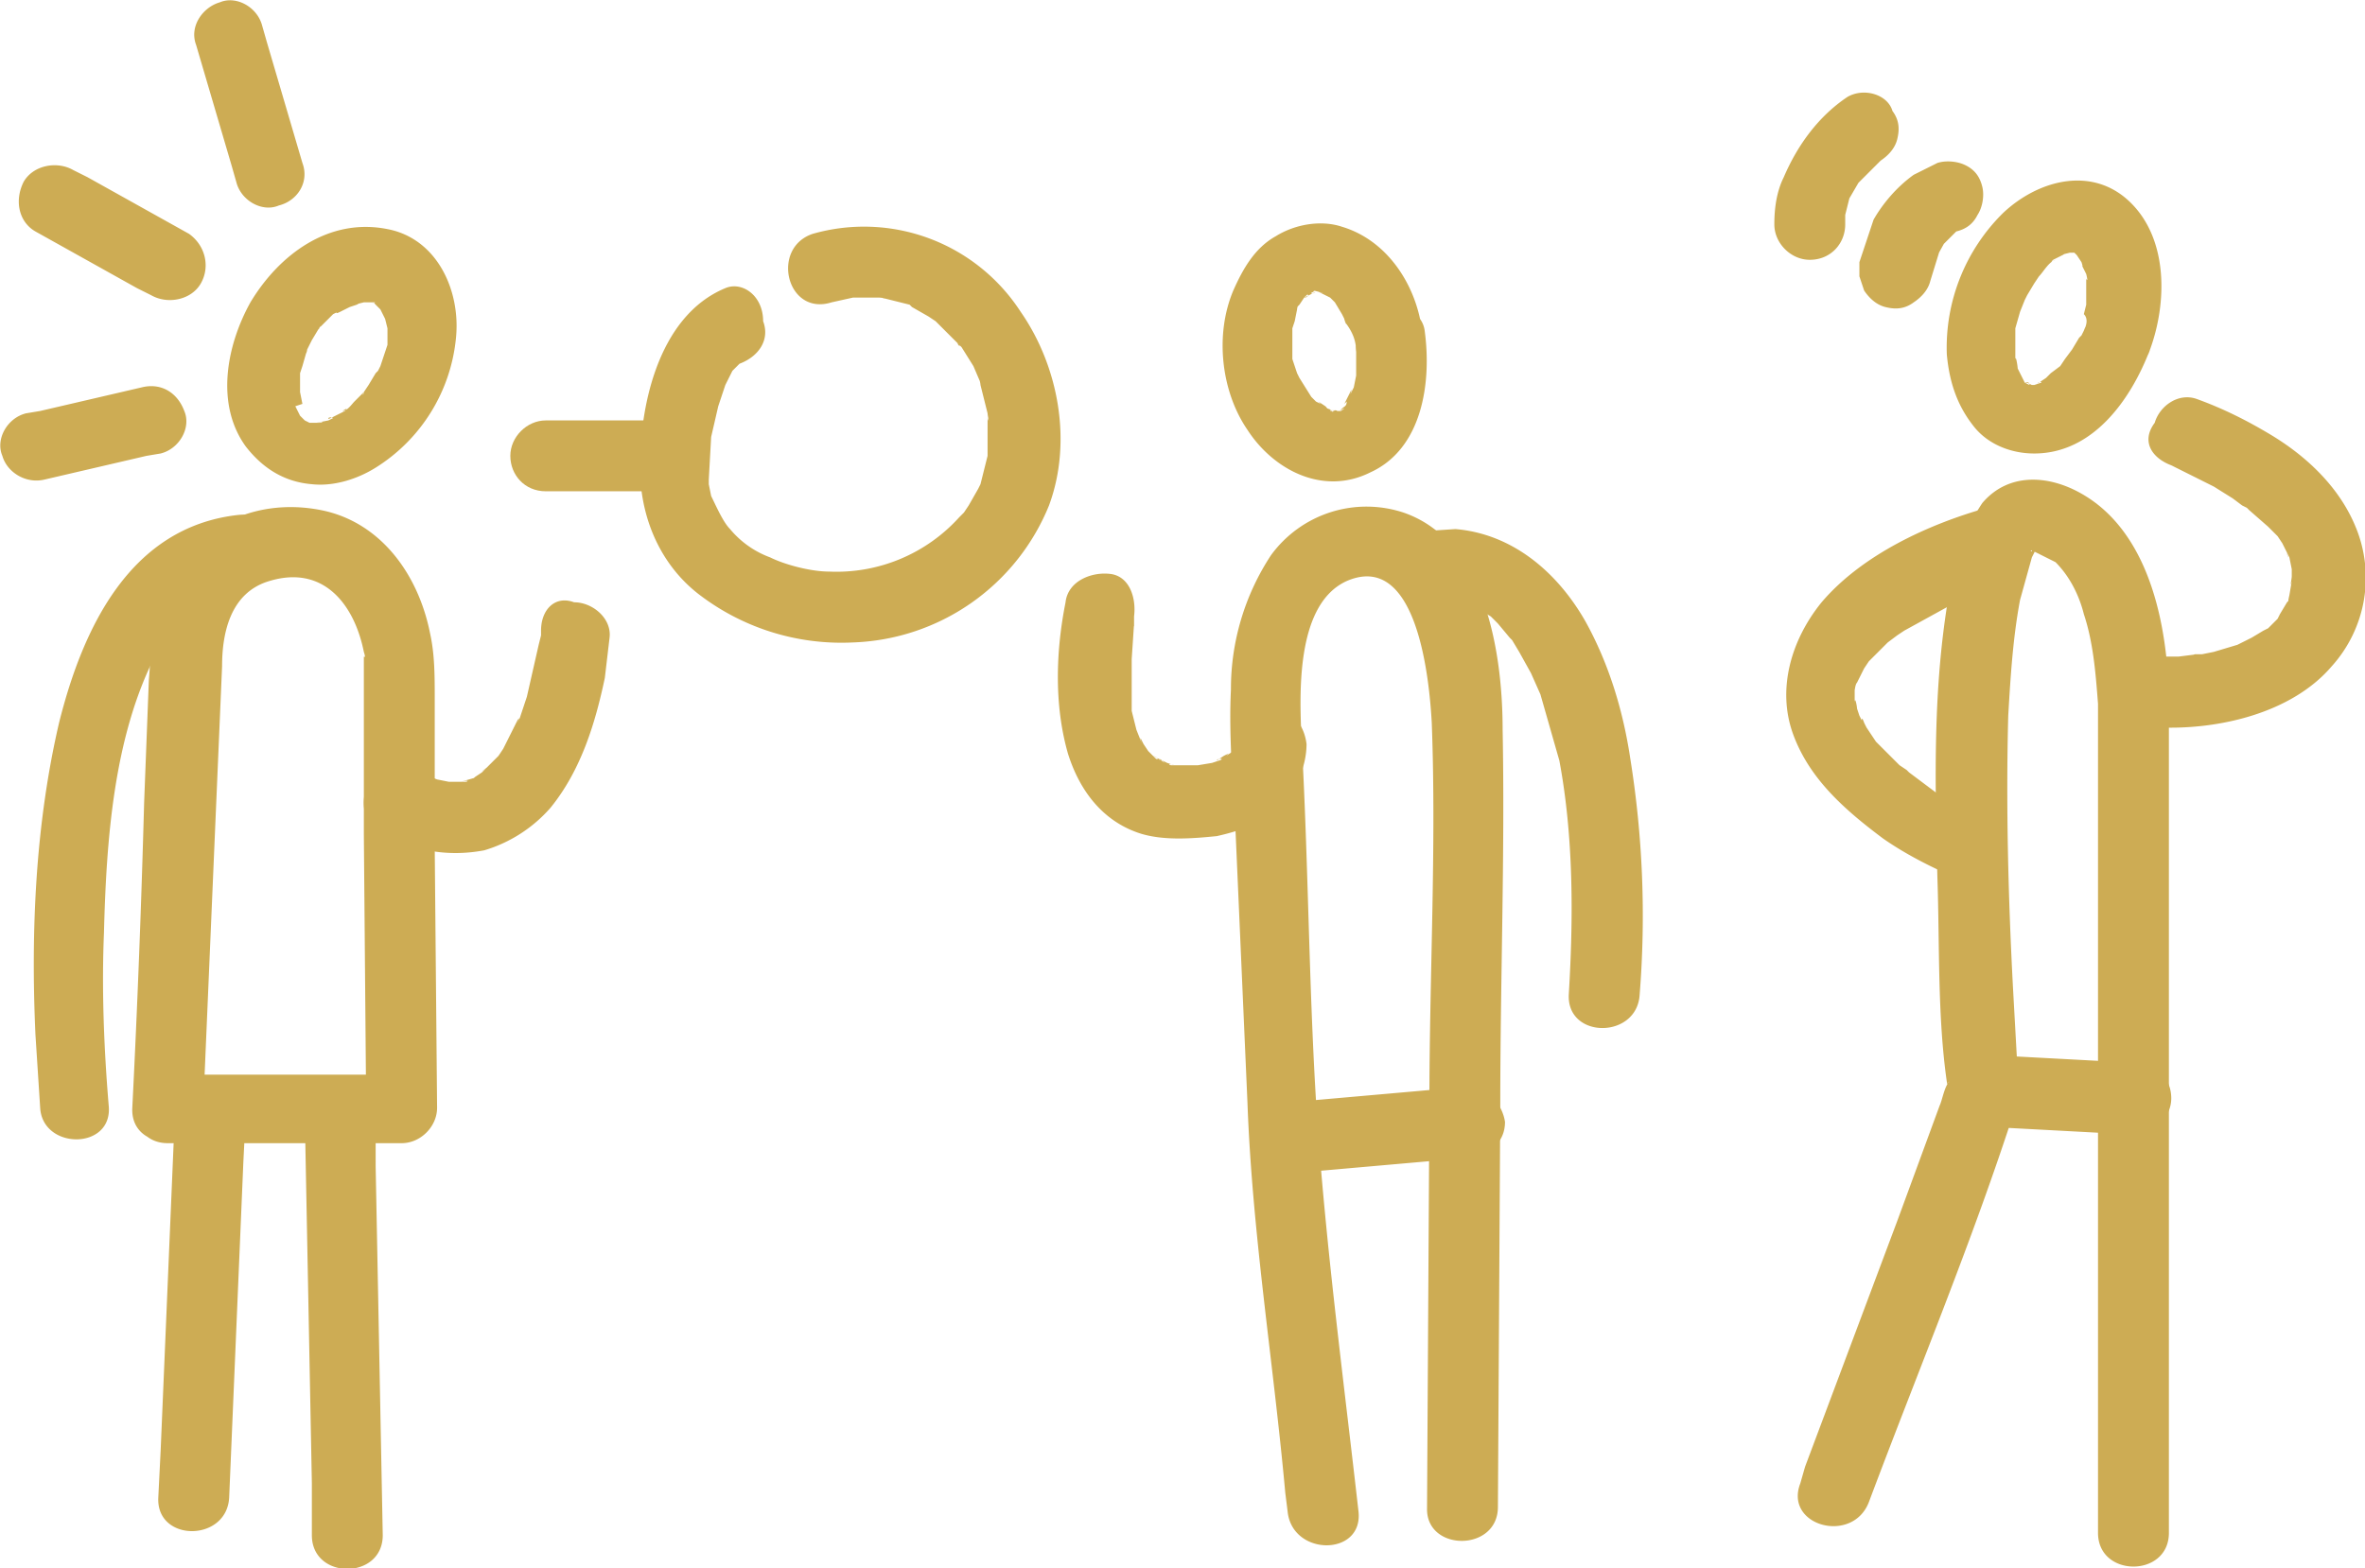 <svg xmlns="http://www.w3.org/2000/svg" viewBox="0.2 31.8 100.1 66.4" fill="#cdac54"><path d="M79.3 95.4c2.1-5.6 4.4-11.1 6.2-16.7.2-.5.1-.9.1-1.5l-.2-3.6c-.2-3.8-.3-7.7-.2-11.5.1-1.7.2-3.3.5-4.9l.5-1.8.2-.4-.2.1c0 .1-.1 0 0 0l1 .5c.6.6 1 1.4 1.2 2.2.4 1.2.5 2.5.6 3.8v35.1c0 1.9 3 1.9 3 0v-35c0-3.1-.7-7.3-3.7-9-1.4-.8-3.1-.9-4.2.4a8.8 8.8 0 00-1.4 3.8c-.7 4-.6 8-.5 12 .1 2.9 0 5.9.4 8.7.1.5 0 0 .1 0-.2.2-.3.8-.4 1l-1.8 4.9-3.9 10.4-.2.7c-.7 1.8 2.2 2.6 2.9.8z"/><path d="M92.1 51.5l.2.1.2.1-.2-.1.2.1 1.4.7.8.5.4.3.2.1.1.1.8.7.4.4.2.3.2.4c0 .1.1.4 0 0l.1.2.1.5c.1.3 0 0 0-.1v.4c0 .1-.1.6 0 .2l-.1.6s-.1.4 0 .2l-.1.1-.3.5c-.1.2.2-.2 0 0l-.1.2-.4.4c-.2.2.2-.1 0 0l-.2.1-.5.3-.4.2-.2.1-1 .3-.5.1h-.3c-.3.1.4 0 .1 0l-.8.1h-.8c-.8 0-1.5.7-1.5 1.5s.7 1.5 1.5 1.5c2.5.1 5.6-.6 7.3-2.6a5.6 5.6 0 001-5.9c-.7-1.7-2.1-3-3.6-3.9-1-.6-2-1.1-3.1-1.5-.8-.3-1.6.3-1.8 1-.6.8-.1 1.5.7 1.8zm-7.8 1.8c-2.5.7-5.3 2-7 4-1.3 1.6-1.9 3.7-1.2 5.6.7 1.9 2.2 3.2 3.8 4.4 1 .7 2.2 1.3 3.4 1.8.8.3 1.6-.3 1.8-1 .2-.9-.3-1.5-1-1.8l.2.1-.5-.2-1.6-.8-.8-.6-.4-.3-.1-.1-.3-.2-.8-.8-.2-.2c-.2-.2.1.2 0 0l-.4-.6-.1-.2s-.1-.3-.1-.1l-.1-.2-.1-.3c0-.1-.1-.6-.1-.2v-.7c0 .3 0-.1.1-.2l.1-.2.2-.4.2-.3.8-.8.4-.3c.2-.1-.2.1 0 0l.3-.2 2-1.1.5-.2s.3-.1.1 0l.2-.1.8-.3.8-.3c1.7-.8.9-3.7-.9-3.2zm-.1 26.2l5.6.3h.8c.8 0 1.5-.7 1.5-1.5 0-.9-.7-1.5-1.5-1.5l-5.6-.3h-.8c-.8 0-1.5.7-1.5 1.5 0 .9.6 1.5 1.5 1.5zm-2-40.8l-1 .5c-.7.5-1.3 1.2-1.7 1.9l-.6 1.8v.6l.2.6c.2.3.5.6.9.7.4.1.8.1 1.2-.2.3-.2.6-.5.7-.9l.4-1.3-.2.4.5-.9-.2.3.6-.6-.3.2.6-.4-.4.2h.1c.4-.1.7-.3.9-.7.2-.3.3-.8.2-1.2-.1-.4-.3-.7-.7-.9-.4-.2-.9-.2-1.2-.1zm-3.8-2.8c-1.2.8-2.1 2-2.7 3.4-.3.6-.4 1.3-.4 2 0 .8.7 1.5 1.5 1.5.9 0 1.5-.7 1.5-1.5v-.4l-.1.4.3-1.2-.2.4.7-1.2-.2.3 1.1-1.1-.3.2.2-.1c.3-.2.6-.5.7-.9.1-.4.1-.8-.2-1.2-.2-.7-1.2-1-1.9-.6zM63.6 95.6l.1-17c0-5.3.2-10.6.1-15.9 0-3.2-.7-8-4.2-9.2a5 5 0 00-5.6 1.8 10.3 10.3 0 00-1.7 5.7c-.1 2 .1 4.1.2 6.1l.5 11.4c.2 5.5 1.1 11 1.6 16.5l.1.8c.2 1.9 3.2 1.9 3 0-.6-5.3-1.3-10.6-1.7-15.9-.4-5.5-.4-11.1-.7-16.6-.1-2-.3-5.9 1.9-6.9 3-1.3 3.5 4.2 3.6 6 .2 5.3-.1 10.7-.1 16.1l-.1 17.2c0 1.8 3 1.8 3-.1z"/><path d="M45.3 57.3c-.4 2-.5 4.3.1 6.4.5 1.6 1.5 2.9 3.1 3.4 1 .3 2.2.2 3.2.1.9-.2 1.8-.5 2.5-1.1.8-.7 1.3-1.8 1.3-2.8-.1-.8-.6-1.5-1.5-1.5-.8 0-1.6.7-1.5 1.5v.2c0 .2.1-.5 0-.2l-.1.2v.1l.1-.2-.1.2-.1.1.1-.1-.3.2.1-.1-.2.1-.3.2c0-.1.4-.1.1 0l-.3.1-.6.1c.4 0 .1 0 0 0h-1.1c-.2 0-.1-.1.1 0l-.3-.1-.2-.1c-.2 0-.2-.2.1.1l-.3-.2-.2-.1c.3.1.2.2.1.1l-.3-.3.1.1-.1-.1-.2-.3-.1-.2c-.1-.2.1.4 0 .1l-.2-.5-.2-.8v-.2c-.1-.3 0 .4 0 .1v-2.1l.1-1.5c0-.4-.1.4 0 .1v-.4c.1-.8-.2-1.7-1-1.8-.8-.1-1.8.3-1.9 1.2zm15.9-.2c.3-.1-.2 0-.2 0h.6c.3 0 .4.1 0 0l.5.1.5.2c.3.1-.3-.1-.1 0l.3.2.5.3c.1.1-.2-.2 0 0l.3.3.5.6.1.1.3.5.5.9.4.9.8 2.8c.6 3.2.6 6.6.4 9.9-.1 1.9 2.9 1.9 3 0a42 42 0 00-.4-10c-.3-2-.9-4-1.9-5.8-1.2-2.1-3.1-3.7-5.5-3.9l-1.5.1c-1.8.4-1 3.3.9 2.8zm1.2 20.7l-6.8.6-1 .1c-.8.1-1.5.6-1.5 1.5 0 .8.7 1.6 1.5 1.5l6.8-.6 1-.1c.8-.1 1.5-.6 1.5-1.5-.1-.7-.7-1.5-1.5-1.5zM7.3 80.2h9.9c.8 0 1.5-.7 1.5-1.5l-.1-11v-6.3c0-1 0-1.9-.2-2.8-.5-2.5-2.1-4.7-4.6-5.2-3-.6-5.8.9-6.8 3.8-.4 1.1-.4 2.2-.5 3.4l-.2 5.2a556 556 0 01-.5 12.9c-.1 1.9 2.9 1.9 3 0L9.6 60c0-1.3.3-3.1 2-3.6 2.3-.7 3.6 1 4 3 .1.3 0 .2 0 .2v7.5l.1 11.7 1.5-1.5H7.3c-1.9-.1-1.9 2.9 0 2.9z"/><path d="M7.6 79L7 93.2l-.1 2c-.1 1.9 2.9 1.9 3 0l.6-14.2.1-2c.1-1.9-2.9-1.9-3 0zm8.8 17.8l-.3-15.6V79c0-1.9-3-1.9-3 0l.3 15.6v2.2c0 1.9 3 1.9 3 0zm6.7-38.3v.4c0 .3.1-.4 0-.2l-.1.4-.5 2.2-.2.6-.1.3-.1.2c-.1.2.2-.4 0-.1l-.6 1.2-.2.3c-.2.3.2-.3 0 0l-.5.5c-.1.1-.4.3 0 0l-.2.2-.3.2-.1.1.2-.1-.7.2c.4-.1.3 0 .2 0h-.8.1l-.5-.1-.5-.2c-.1 0-.3-.2 0 0l-.3-.1c-.7-.3-1.7-.2-2.1.5-.4.7-.2 1.7.5 2.1 1.4.7 2.8 1 4.4.7a6 6 0 002.8-1.8c1.3-1.6 1.9-3.6 2.3-5.5l.2-1.7c.1-.8-.7-1.5-1.5-1.5-.8-.3-1.4.3-1.4 1.2zM4.8 78.6c-.2-2.4-.3-4.9-.2-7.3.1-3.9.4-8.3 2.2-11.8.4-.9.9-1.5 1.6-2.1.5-.4 1.3-.8 1.9-.8 1.9-.2 1.9-3.2 0-3-4.6.5-6.6 4.8-7.6 8.8-1 4.3-1.2 8.8-1 13.2l.2 3.1c.1 1.8 3.1 1.8 2.9-.1zm-3.1-37L6 44l.6.3c.7.4 1.7.2 2.1-.5.4-.7.2-1.6-.5-2.1l-4.3-2.4-.6-.3c-.7-.4-1.7-.2-2.1.5-.4.8-.2 1.7.5 2.1zm.4 10.5l4.3-1L7 51c.8-.2 1.3-1.1 1-1.8-.3-.8-1-1.2-1.8-1l-4.3 1-.6.1c-.8.2-1.3 1.1-1 1.8.2.7 1 1.2 1.8 1zm6.4-18.4l1.5 5.1.2.7c.2.8 1.1 1.3 1.8 1 .8-.2 1.3-1 1-1.8l-1.5-5.1-.2-.7c-.2-.8-1.1-1.3-1.8-1-.7.2-1.3 1-1 1.8zm2.3 10.9c-1 1.8-1.5 4.3-.2 6.1.7.9 1.6 1.5 2.8 1.6.9.1 1.9-.2 2.7-.7a7.3 7.3 0 003.4-5.5c.2-2-.8-4.2-2.9-4.6-2.5-.5-4.6 1.1-5.8 3.1-.4.7-.2 1.7.5 2.1.7.4 1.6.2 2.1-.5l.3-.5c.2-.3-.1.2 0 0l.2-.2.4-.4.2-.1c.2-.2-.3.2.1 0l.4-.2.3-.1c.2-.1-.1 0-.1 0l.4-.1h.4c.2 0 .2.1-.1 0l.3.1c.2 0-.3-.2-.1 0l.1.1c.3.1-.2-.2 0 0l.2.2-.1-.1.1.2.1.2-.1-.2.1.2.1.4c.1.2 0-.4 0-.1v.8l-.1.3-.2.6-.1.2-.1.1-.3.5-.2.3c0 .1-.1.2 0 0l-.4.4c-.1.1-.3.4-.5.4 0 0 .3-.2.1 0l-.2.1-.4.2c-.2.1-.1-.1.1 0l-.2.1-.5.1c.3-.1.3 0 .1 0h-.4.1-.2c-.3-.1.2.2.1 0l-.2-.1c-.2-.1.2.2 0 0l-.2-.2c-.2-.2.2.3 0 0l-.1-.2-.1-.2.3-.1-.1-.5c-.1-.3 0 .4 0 0v-.8l.1-.3.2-.7c-.1.3 0 .1 0 0l.2-.4c.4-.7.2-1.7-.5-2.1-.8-.4-1.7-.2-2.1.5zm46.8 2.1v1.1s.1-.3 0-.1l-.1.5-.1.2c-.1.2 0 0 0-.1l-.2.4-.1.2.1-.1c0 .2-.1.2-.2.3-.2.2 0 0 .1 0l-.3.2c-.1.1.3-.1.1-.1h-.2c-.3.1 0-.1.1 0h-.2c-.2 0-.1-.1.1 0l-.3-.1-.2-.1s.3.2.1 0l-.3-.2.1.1-.2-.1-.2-.2c-.2-.2 0 0 0 0l-.5-.8c-.1-.2.1.3 0 0l-.1-.2-.2-.6v-.3c0 .1 0 .3 0 0v-1c0-.2-.1.3 0 0l.1-.3.1-.5c0-.1.1-.3 0-.1l.1-.1.2-.3-.1.1.2-.2c.1-.1.1.1-.1.1l.2-.1.2-.1c.2-.1-.1.1-.1 0l.2-.1c-.2.1-.1 0 0 0h-.1l.4.1c-.1 0-.3-.1-.1 0l.2.1.2.1-.1-.1.1.1.2.2.3.5.1.2c0 .1.2.4 0 .1.4.5.5.9.5 1.3.1.8 1.1 1.3 1.8 1 .8-.3 1.2-1 1-1.8C60.2 44 59 42 57 41.4c-.9-.3-2-.1-2.8.4-.9.5-1.4 1.4-1.8 2.3-.8 1.9-.5 4.3.6 5.9 1.1 1.7 3.2 2.8 5.2 1.8 2.2-1 2.6-3.8 2.3-6-.1-.8-1.1-1.3-1.8-1-.9.3-1.2 1.1-1.1 1.9zm30.8-.9l-.1.2-.1.1-.3.5-.3.4c-.2.2 0 0 0 0l-.2.3-.4.3-.1.1-.1.1-.3.2c-.2.1.1-.1.1 0l-.3.1c-.4.1.2 0 0 0h-.2c-.2 0 .3.1.1 0L86 48c-.2 0 .1-.1.1.1l-.2-.1c-.3-.1.2.2 0 0l-.1-.1.1.1-.2-.4c-.1-.2.1.3 0 0l-.1-.2c0-.1-.1-.7-.1-.3v-1.4l.2-.7.2-.5c-.1.3 0 0 0 0l.1-.2.3-.5.2-.3c.2-.2-.1.1 0 0 .2-.2.4-.6.7-.7-.2.1-.2.1-.1 0l.2-.1.2-.1c.2-.1-.2 0-.1 0l.4-.1h-.1.3c.1 0 .2.1 0 0l.1.1c.2 0-.2-.2-.1-.1l.2.2-.1-.1.2.3s.1.3 0 .1l.1.2.1.2s.1.4 0 .2v1.1c0 .2.1-.2 0 0l-.1.4c.2.2.1.5 0 .7-.3.7.3 1.7 1 1.8.8.2 1.6-.3 1.8-1 .7-1.9.8-4.6-.8-6.2-1.6-1.6-3.9-1-5.4.4a8 8 0 00-2.4 6c.1 1.1.4 2.1 1.1 3 .6.8 1.6 1.2 2.6 1.2 2.5 0 4.1-2.3 4.9-4.4.3-.7-.3-1.7-1-1.8-.8-.2-1.5.2-1.8 1zM30.9 44c-2.9 1.2-3.7 5.2-3.6 8 .1 1.9.9 3.7 2.4 4.9a9.9 9.9 0 006.6 2.1 9.3 9.3 0 008.3-5.8c1-2.7.4-5.9-1.2-8.2a7.9 7.9 0 00-8.8-3.3c-1.8.6-1.1 3.5.8 2.9l.9-.2h1.1c.2 0 .4.1.1 0l.8.2.4.1.1.1.7.4.3.2.1.1.6.6.3.3c.1.2-.2-.2 0 0l.1.1.5.8.3.7c-.1-.3 0 0 0 .1l.1.4.2.8c0 .1.1.5 0 .2v1.6l-.2.8-.1.4-.1.2c-.1.2.1-.2 0 0l-.4.7-.2.3c-.1.2.2-.2 0 0l-.2.2a7 7 0 01-5.5 2.3c-.8 0-1.9-.3-2.5-.6a4 4 0 01-1.7-1.2c-.3-.3-.6-1-.8-1.4l-.1-.5v-.2l.1-1.8.3-1.3.2-.6c.1-.3 0-.1 0 0l.1-.3.2-.4.1-.2-.1.1.5-.5-.1.1.2-.1-.2.1c.8-.3 1.3-1 1-1.8 0-1.1-.9-1.7-1.6-1.4z"/><path d="M23.3 52.6h5c.8 0 1.5-.7 1.5-1.5s-.7-1.5-1.5-1.5h-5c-.8 0-1.5.7-1.5 1.5s.6 1.5 1.5 1.5z"/></svg>
